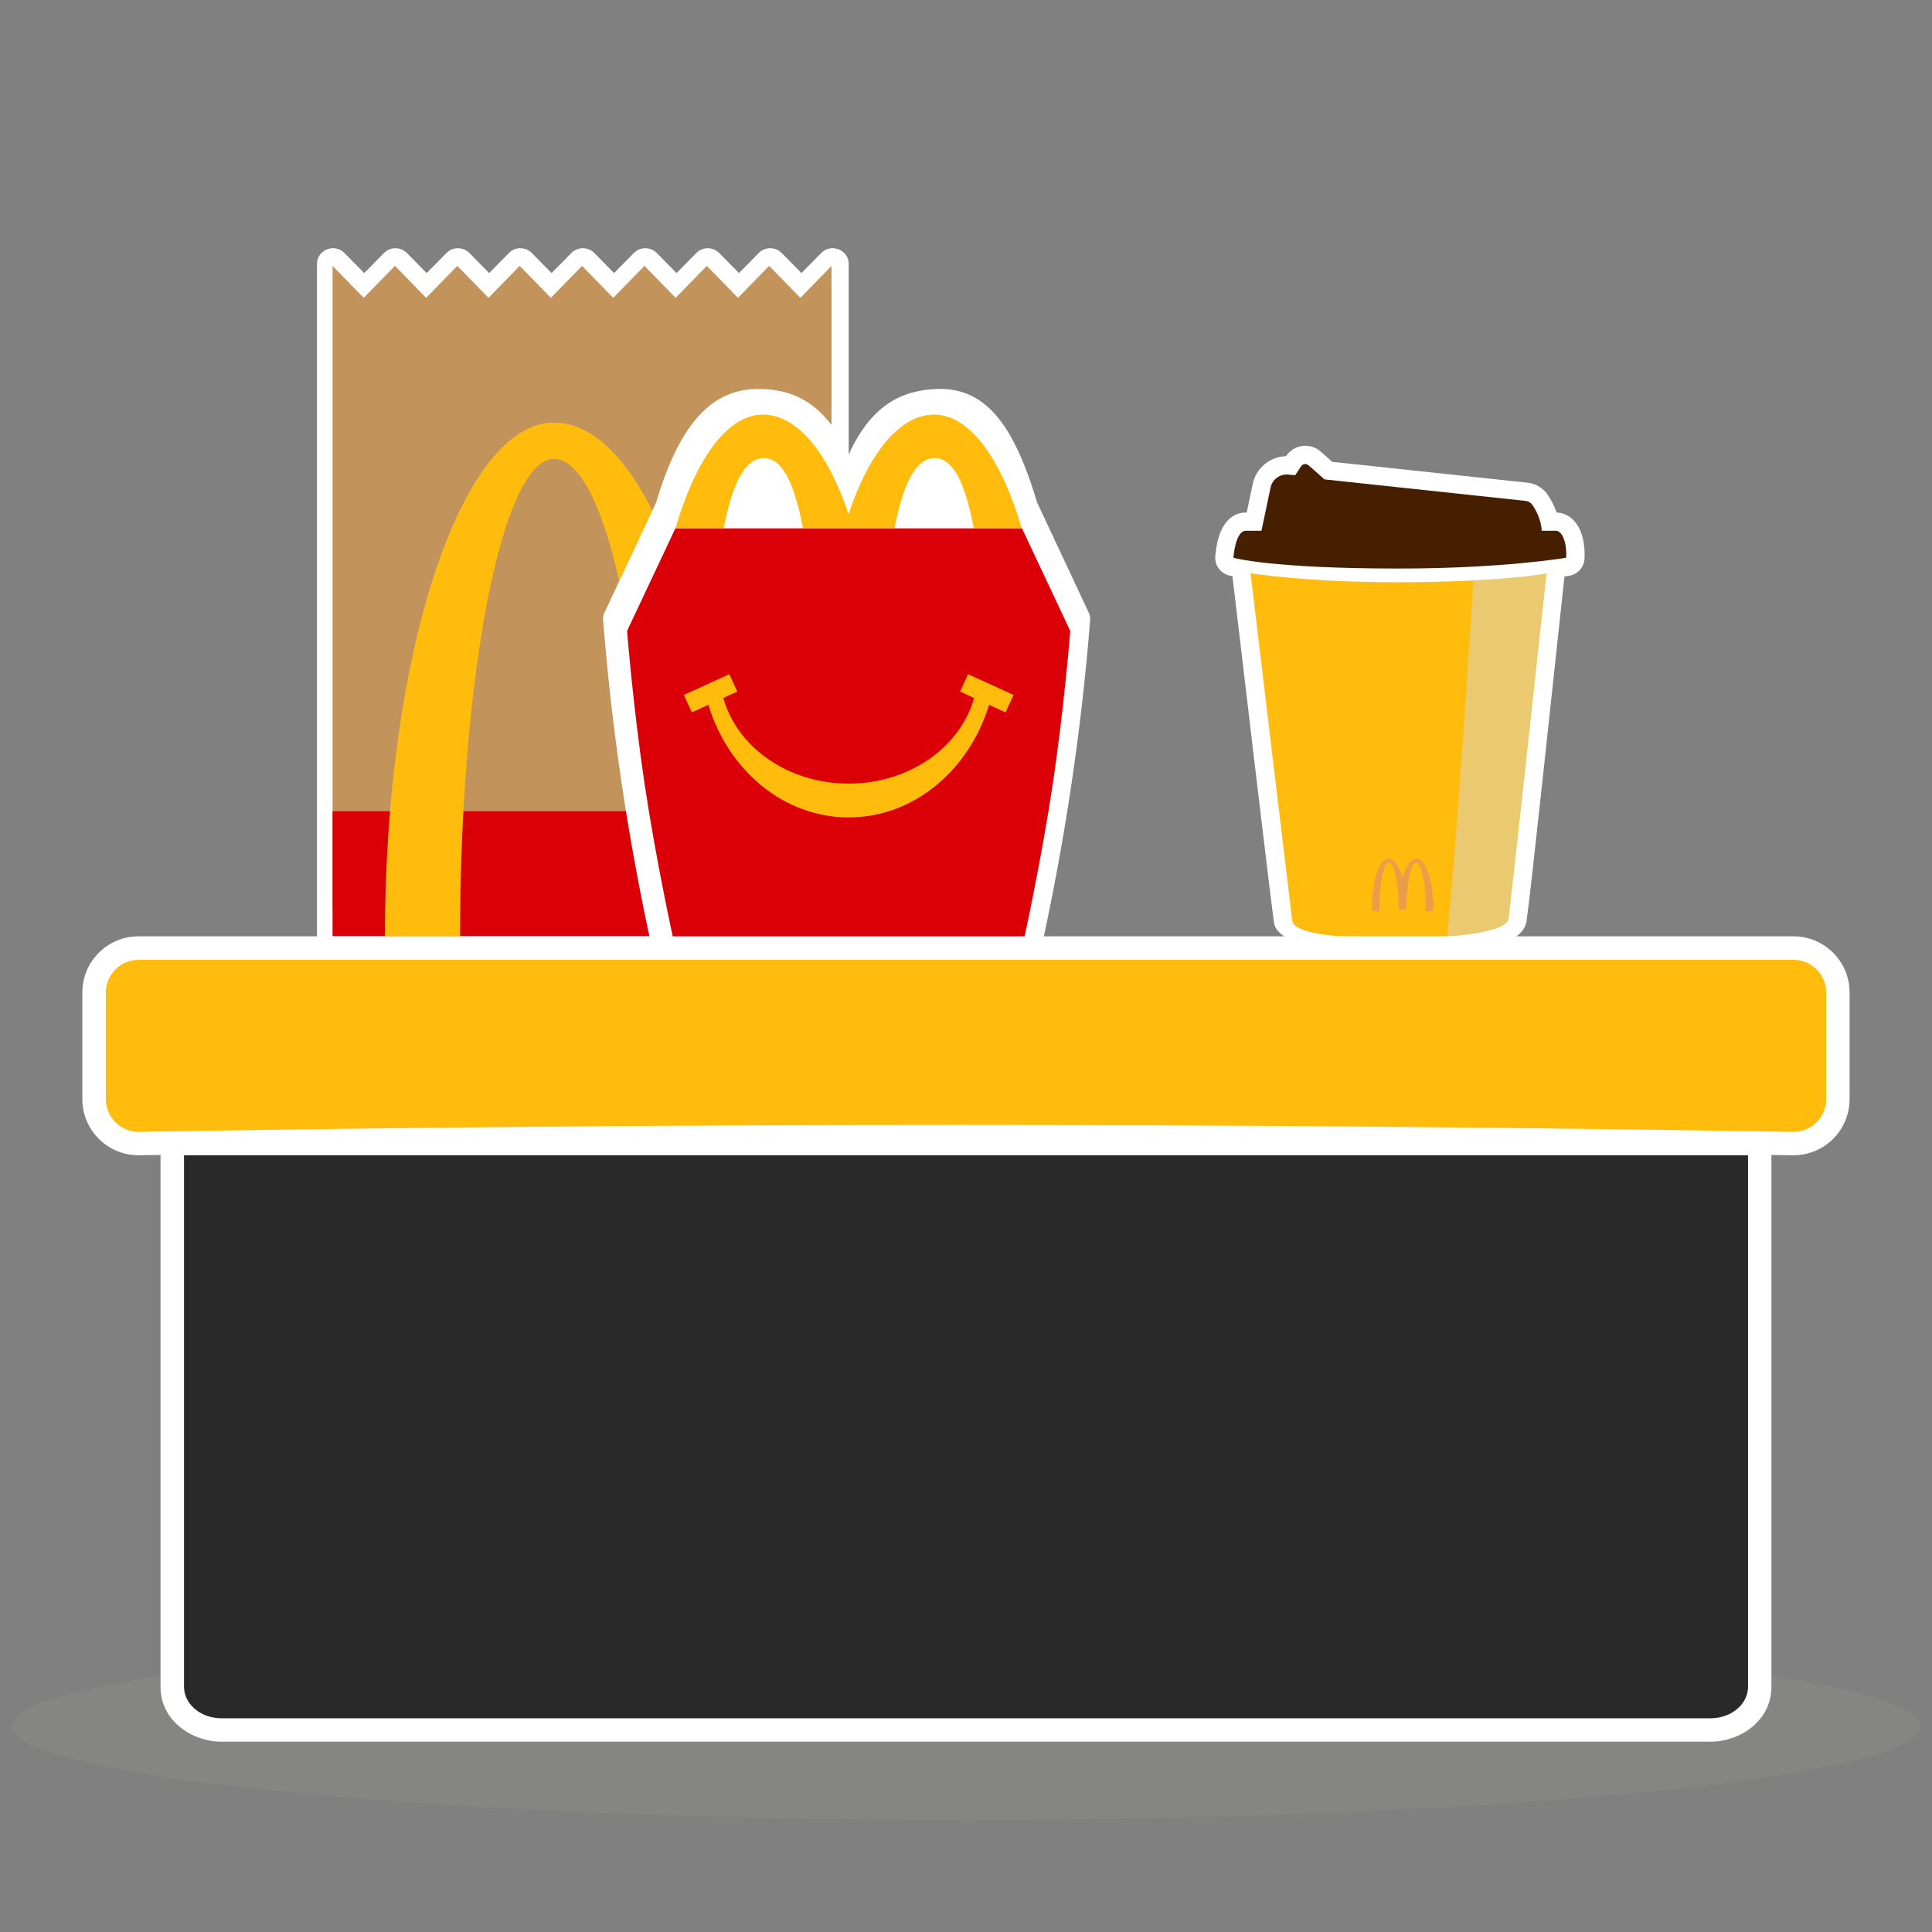 <svg width="44" height="44" viewBox="0 0 44 44" fill="none" xmlns="http://www.w3.org/2000/svg">
<rect x="0" y="0" width="44" height="44" fill="#808080" stroke="none"/>
<path d="M17.803 5.762L18.253 6.219L18.703 5.762C18.931 5.53 19.329 5.69 19.329 6.014V21.68H7.219V6.014C7.219 5.69 7.616 5.53 7.845 5.762L8.295 6.219L8.745 5.762C8.884 5.621 9.11 5.617 9.254 5.75L9.267 5.762L9.717 6.219L10.168 5.762C10.306 5.621 10.533 5.617 10.677 5.75L10.69 5.762L11.14 6.219L11.59 5.762C11.729 5.621 11.956 5.617 12.1 5.75L12.112 5.762L12.562 6.219L13.013 5.762C13.152 5.621 13.378 5.617 13.522 5.75L13.535 5.762L13.985 6.219L14.435 5.762C14.574 5.621 14.801 5.617 14.945 5.75L14.958 5.762L15.408 6.219L15.858 5.762C15.997 5.621 16.223 5.617 16.367 5.75L16.38 5.762L16.83 6.219L17.28 5.762C17.419 5.621 17.646 5.617 17.79 5.75L17.803 5.762Z" fill="white"/>
<path fill-rule="evenodd" clip-rule="evenodd" d="M7.574 6.055L8.284 6.783L8.995 6.055L9.705 6.783L10.415 6.055L11.125 6.783L11.836 6.055L12.546 6.783L13.256 6.055L13.966 6.783L14.677 6.055L15.387 6.783L16.097 6.055L16.807 6.783L17.517 6.055L18.228 6.783L18.938 6.055V20.623C18.938 20.945 18.677 21.206 18.355 21.206H8.157C7.835 21.206 7.574 20.945 7.574 20.623V6.055Z" fill="#C2945C"/>
<path d="M7.574 18.475H18.972V21.324H7.574V18.475Z" fill="#D90007"/>
<path fill-rule="evenodd" clip-rule="evenodd" d="M18.939 9.659C18.845 9.638 18.704 9.625 18.608 9.625C17.399 9.625 16.319 11.184 15.613 13.62C14.907 11.184 13.827 9.625 12.617 9.625C10.491 9.625 8.766 14.927 8.766 21.323H10.478C10.478 15.385 11.436 10.452 12.617 10.452C13.799 10.452 14.757 14.897 14.757 20.38H16.469C16.469 14.897 17.427 10.452 18.608 10.452C18.704 10.452 18.846 10.486 18.939 10.548C18.938 9.992 18.939 10.283 18.939 9.659Z" fill="#FFBC0D"/>
<path d="M29.288 10.388C29.387 10.24 29.551 10.152 29.728 10.152C29.856 10.152 29.98 10.199 30.076 10.284L30.343 10.518L34.793 10.994C34.977 11.014 35.142 11.113 35.246 11.266C35.316 11.369 35.394 11.507 35.452 11.673C35.598 11.677 35.737 11.741 35.843 11.855C36.102 12.13 36.094 12.592 36.086 12.728C36.074 12.92 35.931 13.079 35.741 13.112L35.74 13.112C35.734 13.113 35.696 13.119 35.63 13.129C35.397 15.266 34.867 20.295 34.766 20.978C34.666 21.661 33.15 21.678 32.063 21.713C30.848 21.752 29.102 21.618 29.015 21.018C28.928 20.418 28.259 14.722 28.068 13.124C28.013 13.112 27.983 13.103 27.973 13.101C27.787 13.045 27.664 12.869 27.677 12.675C27.678 12.655 27.691 12.476 27.74 12.289C27.882 11.752 28.2 11.672 28.377 11.672H28.393L28.531 11.019C28.606 10.661 28.922 10.399 29.286 10.39L29.288 10.388Z" fill="white"/>
<path fill-rule="evenodd" clip-rule="evenodd" d="M28.09 12.702C28.09 12.702 28.13 12.088 28.375 12.088H28.729L28.936 11.105C28.976 10.918 29.149 10.79 29.34 10.808L29.496 10.823L29.633 10.618C29.67 10.562 29.749 10.551 29.8 10.596L30.166 10.918L34.747 11.408C34.809 11.415 34.865 11.448 34.9 11.5C34.977 11.613 35.099 11.831 35.112 12.088H35.433C35.594 12.088 35.688 12.4 35.669 12.702C35.669 12.702 34.239 12.948 31.861 12.948C28.916 12.948 28.09 12.702 28.09 12.702Z" fill="#461E00"/>
<path fill-rule="evenodd" clip-rule="evenodd" d="M28.48 13.055C28.48 13.055 29.401 20.75 29.429 20.965C29.472 21.291 30.584 21.367 31.845 21.367C33.105 21.367 34.314 21.234 34.356 20.922C34.399 20.611 35.22 13.062 35.22 13.062C35.22 13.062 34.193 13.26 31.794 13.26C29.733 13.26 28.48 13.055 28.48 13.055Z" fill="#FFBC0D"/>
<g style="mix-blend-mode:multiply" opacity="0.5">
<path fill-rule="evenodd" clip-rule="evenodd" d="M32.957 21.326C33.16 19.359 33.41 15.526 33.557 13.218C34.704 13.159 35.216 13.06 35.216 13.06C35.216 13.06 34.395 20.61 34.353 20.921C34.323 21.137 33.735 21.267 32.957 21.326Z" fill="#D6D6D6"/>
</g>
<path fill-rule="evenodd" clip-rule="evenodd" d="M32.251 19.641C32.373 19.632 32.471 20.131 32.471 20.763C32.53 20.755 32.588 20.746 32.646 20.736C32.646 20.055 32.47 19.537 32.251 19.553C32.127 19.563 32.015 19.731 31.942 19.99C31.869 19.731 31.758 19.563 31.633 19.553C31.414 19.537 31.238 20.055 31.238 20.736C31.297 20.746 31.355 20.755 31.413 20.763C31.413 20.131 31.512 19.632 31.633 19.641C31.755 19.65 31.854 20.125 31.854 20.708C31.913 20.709 31.972 20.709 32.031 20.708C32.031 20.125 32.13 19.651 32.251 19.641Z" fill="#EC9D47"/>
<path d="M43.728 39.311C43.728 40.491 34 41.448 22 41.448C10.001 41.448 0.273 40.491 0.273 39.311C0.273 38.131 10.001 37.174 22 37.174C34 37.174 43.728 38.131 43.728 39.311Z" fill="#A0A09F" fill-opacity="0.15"/>
<path fill-rule="evenodd" clip-rule="evenodd" d="M3.656 25.775H40.343V38.416C40.343 39.192 39.628 39.666 38.954 39.666H5.045C4.371 39.666 3.656 39.192 3.656 38.416V25.775Z" fill="white"/>
<path fill-rule="evenodd" clip-rule="evenodd" d="M3.155 21.859H40.845C41.257 21.859 41.59 22.193 41.59 22.604V25.033C41.59 25.444 41.257 25.777 40.845 25.777L40.833 25.777C34.352 25.672 28.003 25.619 21.786 25.619C15.58 25.619 9.374 25.672 3.168 25.777C2.769 25.784 2.438 25.476 2.412 25.082L2.41 25.032V22.604C2.41 22.193 2.744 21.859 3.155 21.859Z" fill="white"/>
<path d="M40.826 26.311L40.824 26.311C34.345 26.205 27.999 26.152 21.785 26.152C15.582 26.152 9.379 26.205 3.176 26.31C2.491 26.322 1.923 25.793 1.878 25.116L1.877 25.108L1.875 25.049L1.875 25.031V22.603C1.875 21.897 2.448 21.324 3.154 21.324H40.844C41.551 21.324 42.123 21.897 42.123 22.603V25.032C42.123 25.738 41.551 26.311 40.844 26.311H40.842L40.826 26.311Z" fill="white"/>
<path d="M4.191 26.311H39.81V38.417C39.81 38.813 39.427 39.133 38.955 39.133H5.046C4.574 39.133 4.191 38.813 4.191 38.417V26.311Z" fill="#292929"/>
<path fill-rule="evenodd" clip-rule="evenodd" d="M3.155 21.859H40.845C41.257 21.859 41.59 22.193 41.59 22.604V25.033C41.59 25.444 41.257 25.777 40.845 25.777L40.833 25.777C34.352 25.672 28.003 25.619 21.786 25.619C15.58 25.619 9.374 25.672 3.168 25.777C2.769 25.784 2.438 25.476 2.412 25.082L2.41 25.032V22.604C2.41 22.193 2.744 21.859 3.155 21.859Z" fill="#FFBC0D"/>
<path d="M21.401 8.857C22.416 8.857 23.064 9.603 23.605 11.397L23.617 11.44L23.625 11.455L24.797 13.955C24.821 14.007 24.832 14.064 24.827 14.121C24.73 15.359 24.588 16.606 24.401 17.861C24.215 19.115 23.985 20.362 23.714 21.6C23.682 21.746 23.556 21.851 23.409 21.858L23.394 21.858H15.169C15.015 21.858 14.882 21.75 14.849 21.6C14.575 20.345 14.345 19.099 14.161 17.861C13.977 16.622 13.835 15.376 13.735 14.121C13.731 14.07 13.739 14.02 13.758 13.972L13.766 13.955L14.941 11.448L14.945 11.44L14.959 11.393C15.489 9.638 16.203 8.902 17.19 8.859L17.22 8.858L17.251 8.857C18.062 8.857 18.77 9.168 19.299 10.298L19.326 10.357L19.337 10.334C19.855 9.208 20.549 8.888 21.345 8.858L21.371 8.858L21.401 8.857Z" fill="white"/>
<path fill-rule="evenodd" clip-rule="evenodd" d="M15.382 12.03H21.988L21.975 11.969C21.79 11.129 21.55 10.621 21.288 10.621C21.013 10.621 20.764 11.132 20.576 11.969L20.563 12.03H18.099L18.086 11.969C17.902 11.129 17.662 10.621 17.399 10.621C17.122 10.621 16.869 11.145 16.681 12L16.674 12.03H15.389C15.847 10.459 16.568 9.445 17.379 9.445C18.166 9.445 18.869 10.332 19.328 11.719C19.788 10.332 20.49 9.445 21.277 9.445C22.08 9.445 22.794 10.439 23.253 11.983L23.267 12.03H23.274L24.375 14.369C24.284 15.521 24.152 16.68 23.977 17.846C23.803 19.013 23.589 20.172 23.335 21.324H15.321C15.065 20.157 14.851 18.998 14.679 17.846C14.507 16.695 14.374 15.536 14.281 14.369L15.382 12.03Z" fill="white"/>
<path fill-rule="evenodd" clip-rule="evenodd" d="M15.382 12.031H23.274L24.375 14.37C24.375 14.37 24.239 16.097 23.977 17.847C23.715 19.597 23.335 21.325 23.335 21.325H15.321C15.321 21.325 14.937 19.575 14.679 17.847C14.421 16.12 14.281 14.37 14.281 14.37L15.382 12.031Z" fill="#DB0007"/>
<path fill-rule="evenodd" clip-rule="evenodd" d="M19.328 18.616C17.846 18.616 16.586 17.543 16.132 16.052L15.756 16.224L15.574 15.827L16.61 15.354L16.791 15.75L16.473 15.896C16.785 17.015 17.945 17.846 19.328 17.846C20.712 17.846 21.872 17.015 22.184 15.896L21.866 15.75L22.047 15.354L23.083 15.827L22.901 16.224L22.525 16.052C22.071 17.543 20.811 18.616 19.328 18.616Z" fill="#FFBC0D"/>
<path fill-rule="evenodd" clip-rule="evenodd" d="M16.672 12.03C16.861 11.157 17.116 10.621 17.397 10.621C17.666 10.621 17.911 11.154 18.097 12.03H20.561C20.75 11.157 21.004 10.621 21.285 10.621C21.554 10.621 21.799 11.154 21.986 12.03H23.265C22.807 10.459 22.086 9.445 21.275 9.445C20.488 9.445 19.785 10.332 19.326 11.719C18.866 10.332 18.164 9.445 17.376 9.445C16.566 9.445 15.845 10.459 15.387 12.03H16.672Z" fill="#FFBC0D"/>
<path fill-rule="evenodd" clip-rule="evenodd" d="M16.672 12.03C16.861 11.157 17.116 10.621 17.397 10.621C17.666 10.621 17.911 11.154 18.097 12.03H20.561C20.75 11.157 21.004 10.621 21.285 10.621C21.554 10.621 21.799 11.154 21.986 12.03H23.265C22.807 10.459 22.086 9.445 21.275 9.445C20.488 9.445 19.785 10.332 19.326 11.719C18.866 10.332 18.164 9.445 17.376 9.445C16.566 9.445 15.845 10.459 15.387 12.03H16.672Z" fill="#FFBC0D"/>
<path fill-rule="evenodd" clip-rule="evenodd" d="M20.426 11.777C20.623 10.898 20.9 10.432 21.287 10.432C21.664 10.432 21.931 10.895 22.125 11.778L22.178 12.026H20.371L20.426 11.777ZM21.781 11.659C21.627 11.049 21.445 10.749 21.294 10.74L21.287 10.739C21.12 10.739 20.924 11.049 20.763 11.688L20.756 11.718H21.795L21.781 11.659Z" fill="white"/>
<path fill-rule="evenodd" clip-rule="evenodd" d="M16.528 11.808C16.726 10.909 17.006 10.432 17.396 10.432C17.764 10.432 18.027 10.873 18.22 11.715L18.234 11.778L18.287 12.026H16.48L16.528 11.808ZM17.89 11.659C17.736 11.049 17.554 10.749 17.403 10.74L17.396 10.739C17.229 10.739 17.033 11.051 16.872 11.689L16.865 11.718H17.904L17.89 11.659Z" fill="white"/>
</svg>
